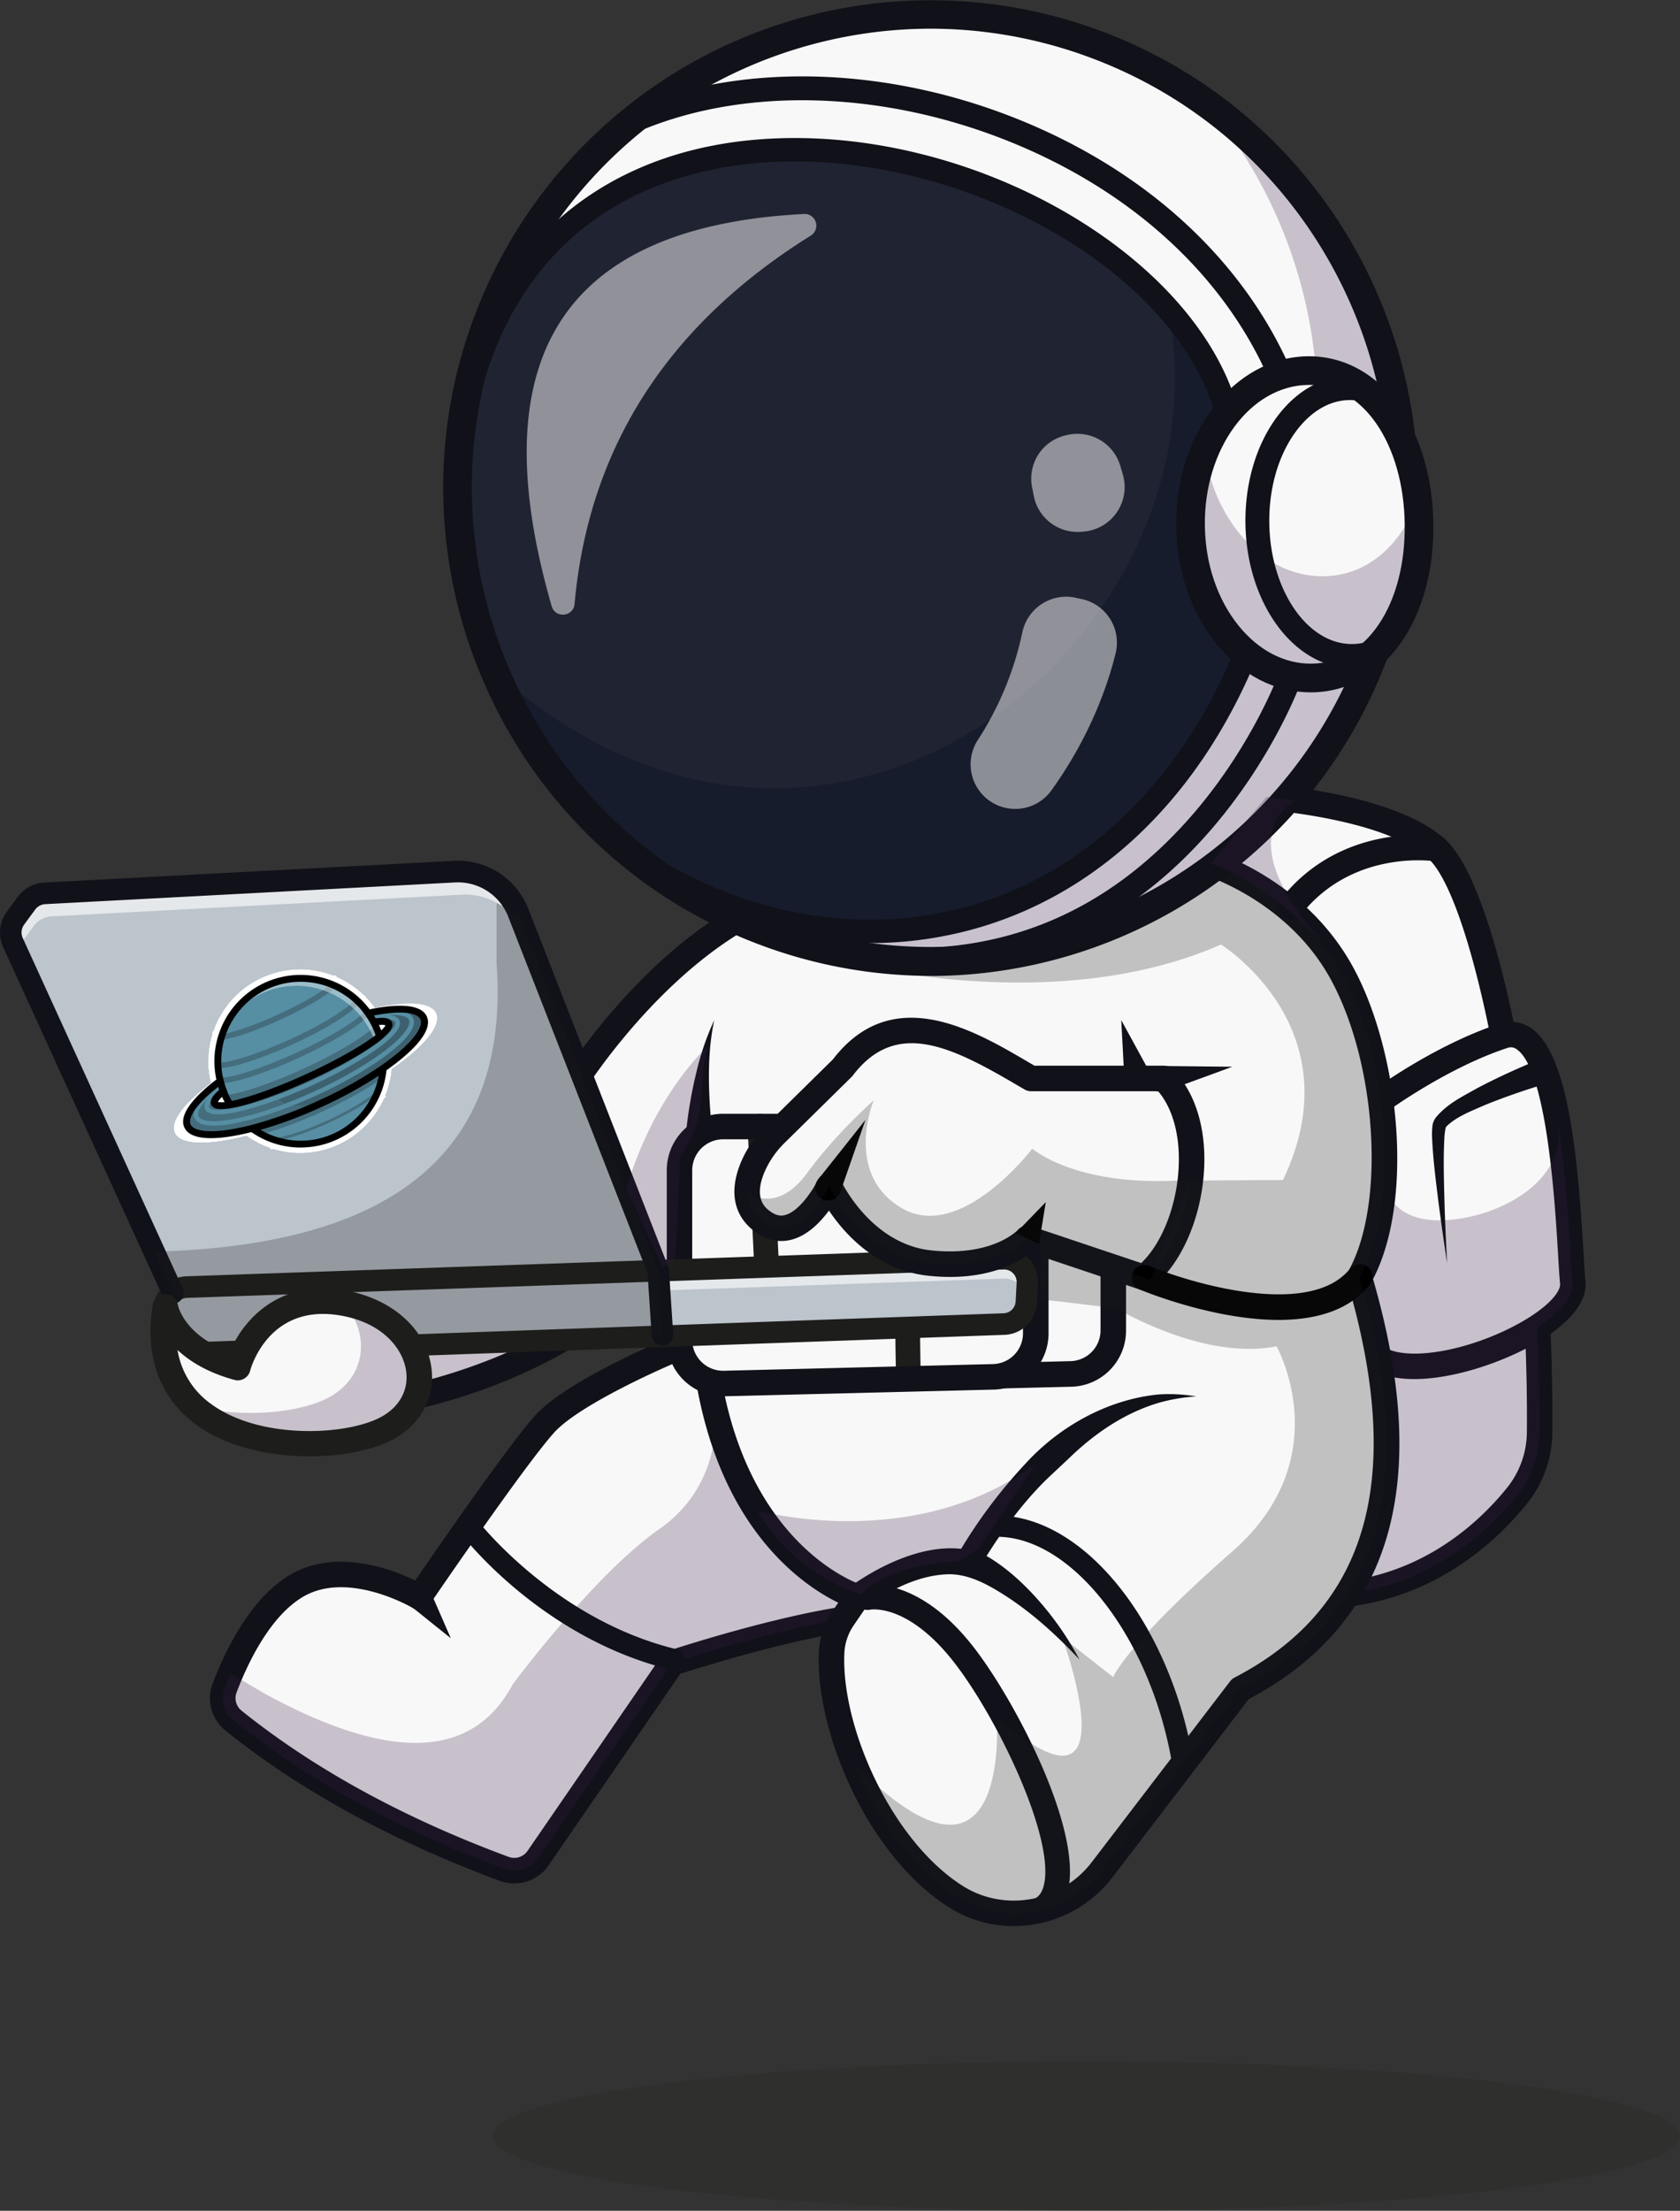 <svg xmlns="http://www.w3.org/2000/svg" viewBox="0 0 1029.69 1354.12"><rect x="0" y="0" width="1029.69" height="1354.12" fill="#333333" stroke="none"/><defs><style>.cls-1{fill:#f8f8f8;}.cls-2{fill:#101119;}.cls-3{opacity:0.25;}.cls-4{fill:#371a45;}.cls-5{fill:#1d1d1b;}.cls-6{fill:#bcc4cc;}.cls-7{opacity:0.61;}.cls-8{fill:#fff;}.cls-9{fill:#202332;}.cls-10{opacity:0.7;}.cls-11{fill:#111a28;}.cls-12{opacity:0.5;}.cls-13{opacity:0.41;}.cls-14{fill:#568ea3;}.cls-15{fill:#578ea3;}.cls-16{fill:#446d7d;}.cls-17{fill:#3d616f;}.cls-18{fill:#ff9100;}.cls-19{opacity:0.2;}</style></defs><g id="Camada_2" data-name="Camada 2"><g id="Camada_1-2" data-name="Camada 1"><path class="cls-1" d="M543.08,989.33c-3.81.07-7.91.33-12.24.76-46.6,4.6-118.88,28.5-118.88,28.5l-82.21,119.53a17.73,17.73,0,0,1-20.72,6.57c-63.55-23.52-119.31-53.38-165.89-90.81a17.64,17.64,0,0,1-5.46-20c1-2.66,2.21-5.65,3.58-8.86,7.65-17.75,21-42.07,40.24-53.56,32.25-19.22,75.51,6.77,75.51,6.77s57.79-84.79,76.75-105.92,82.73-47.14,82.73-47.14l114,80.56S587.88,988.62,543.08,989.33Z"/><path class="cls-1" d="M943.68,877.41A62.55,62.55,0,0,1,929.8,916.1c-20.76,25.79-65.86,67.1-138.19,60.73-16.55-1.45-31.12-12.92-43.91-31.15C680,849.3,661.57,563.45,661.57,563.45l93.74-76.94s91.57,3.23,125.17,33.31c14.67,13.13,29.32,56.7,40.83,114.67,5.72,28.83,10.68,61.23,14.46,95.24,3,27,5.26,55.11,6.58,83.18C943.39,834.56,943.85,856.21,943.68,877.41Z"/><path class="cls-2" d="M806.46,985.3c-5,0-10.21-.22-15.53-.69-47-4.15-84.4-77-111-216.45C660.53,666.66,653.84,565,653.77,564a7.82,7.82,0,1,1,15.6-1c.07,1,6.71,101.85,25.91,202.41,24.44,128,58.9,200.32,97,203.68,68.9,6.06,111.91-33.63,131.41-57.83a55,55,0,0,0,12.15-33.87c1.34-159-32.2-326.27-60.6-351.7C844.17,497.81,755.93,494.35,755,494.32a7.81,7.81,0,0,1,.55-15.62c3.86.13,94.8,3.69,130.1,35.3,35.13,31.46,67.1,208.1,65.79,363.48A70.59,70.59,0,0,1,935.88,921C915.93,945.78,873.55,985.3,806.46,985.3Z"/><path class="cls-1" d="M942.35,812.91c-29.28,18.9-80.14,32.49-99.8,17.67L845,726.37,846.27,674s36.76-27,75-39.54c17.68-5.78,27.55,20.14,33.31,52.45.07.39.13.83.22,1.26,6.5,37.37,7.65,82.71,9.08,97.4C964.76,794.32,955.86,804.18,942.35,812.91Z"/><path class="cls-2" d="M866.88,844.69c-11.41,0-21.63-2.29-29-7.88a7.81,7.81,0,1,1,9.41-12.47c13.45,10.14,53,3.5,84.59-14.23,17.34-9.72,24.76-19.12,24.3-23.75-.4-4.07-.76-10.16-1.22-17.88-1.84-30.93-6.72-113.12-25.42-125.84a5.9,5.9,0,0,0-5.75-.72c-36.59,12-72.5,38.14-72.86,38.41a7.82,7.82,0,0,1-9.25-12.6c1.55-1.13,38.23-27.89,77.24-40.66a21.54,21.54,0,0,1,19.42,2.64c23.11,15.74,28.75,79.4,32.22,137.85.45,7.55.81,13.51,1.18,17.28,1.25,12.74-10.2,26.56-32.22,38.9C920.26,834.52,890.94,844.69,866.88,844.69Z"/><g class="cls-3"><path class="cls-4" d="M942.35,812.91c1,21.65,1.5,43.3,1.33,64.5A62.55,62.55,0,0,1,929.8,916.1c-20.76,25.79-65.86,67.1-138.19,60.73-16.55-1.45-31.12-12.92-43.91-31.15,1.2-42.22,7.09-45.32,11.77-86.34,5-44.48,13.72-73.37,19.51-79.87l66-53.1,3.16-2.54s2.34,24.75,36.28,23.58c17.43-.6,37.09-6.93,51.31-17.68,13.48-10.21,22-24.41,19.07-41.53,6.5,37.37,7.65,82.71,9.08,97.4C964.76,794.32,955.86,804.18,942.35,812.91Z"/></g><path class="cls-2" d="M946.23,664.16c-12.06,3.69-24.27,7.87-36,12.64-8,3.52-17.28,7-23.41,12.88a8.24,8.24,0,0,0-.59.73c0,.15-.11.1-.16.26a43.7,43.7,0,0,0-.77,5.81c-.72,12.57-.33,25.6,0,38.46s1,25.83,1.65,38.74q-2.93-19.17-5.43-38.44c-1.59-12.88-3.25-25.64-3.8-38.92a50.57,50.57,0,0,1,.24-6.72,10.69,10.69,0,0,1,2.07-5.08c7-8.55,16.32-12.84,25.36-18,11.71-6.17,23.54-11.56,35.77-16.66,9.89-3.69,15.12,10.94,5,14.31Z"/><path class="cls-2" d="M315.18,1153.6a25.3,25.3,0,0,1-8.85-1.59c-65.82-24.34-122.37-55.31-168.09-92a25.4,25.4,0,0,1-7.87-28.87c7-18.45,22.4-51.61,47.13-66.36,28.3-16.88,62.79-3.6,77,3.31,13.47-19.64,57-82.7,73.44-101,19.94-22.22,82.92-48.07,85.59-49.16a7.81,7.81,0,1,1,5.9,14.47c-17.27,7.05-65.29,28.9-79.85,45.13C321.17,898,264,981.77,263.46,982.62A7.81,7.81,0,0,1,253,984.91c-.38-.23-39.7-23.32-67.47-6.75-20.66,12.33-34.26,41.93-40.53,58.47a9.84,9.84,0,0,0,3.05,11.16c44.4,35.67,99.48,65.81,163.72,89.56a9.85,9.85,0,0,0,11.56-3.66l82.22-119.52a7.79,7.79,0,0,1,4-3c3.57-1.18,88-28.92,133.45-29.65,6.79-.11,8-2.51,8.43-3.3,5.74-11.17-12.94-47.21-27.37-68.06a7.82,7.82,0,0,1,12.85-8.9c6.87,9.91,40.51,60.55,28.42,84.1-2.7,5.26-8.72,11.57-22.07,11.79-38.92.63-112,23.45-126.32,28.06l-80.71,117.34A25.49,25.49,0,0,1,315.18,1153.6Z"/><g class="cls-3"><path class="cls-4" d="M546.16,953.57c0,4.88-3.25,7.59-7,17.34-1.59,4.05-4.58,11.06-8.28,19.18-46.6,4.6-118.88,28.5-118.88,28.5l-82.21,119.53a17.73,17.73,0,0,1-20.72,6.57c-63.55-23.52-119.31-53.38-165.89-90.81a17.64,17.64,0,0,1-5.46-20c1-2.66,2.21-5.65,3.58-8.86l21,12.37c73,39.75,126.23,42.53,152-5.78,0,0,49.85-67.19,89.65-94.93s34.43-72,34.43-72l95.91,76.94C537.49,944.36,546.16,948.7,546.16,953.57Z"/></g><path class="cls-2" d="M412.87,1022.93a6.36,6.36,0,0,1-1.54-.19C332,1003.46,284,941.36,282,938.73a6.5,6.5,0,1,1,10.34-7.88c.52.68,47.39,61.1,122.09,79.26a6.5,6.5,0,0,1-1.53,12.82Z"/><path class="cls-1" d="M255,855.12s61.44-12.62,110.13-48.39l-119.66,9.12"/><g class="cls-3"><path class="cls-4" d="M255,855.12s61.44-12.62,110.13-48.39l-119.66,9.12"/></g><path class="cls-2" d="M255,862.93a7.82,7.82,0,0,1-1.57-15.47c.6-.12,60.41-12.74,107.08-47A7.81,7.81,0,0,1,369.71,813c-49.49,36.37-110.6,49.21-113.18,49.74A7.77,7.77,0,0,1,255,862.93Z"/><path class="cls-1" d="M760.19,1034.48l-84.85,110.88c-21.16,27.64-60,35-89.41,16.39-26.09-16.52-48.13-47.29-61.7-79.76-10.19-24.3-15.61-49.55-14.48-70.51a40.38,40.38,0,0,1,7.2-20.63l8.71-12.72s-76.31-23.26-92.74-142.31V804.74s-39.73-2.64-42.64-7.82-39.64-131.61-39.64-131.61S400.41,584.36,471.93,553c33.72-14.8,80.82-20.48,121.15-22.37a765.67,765.67,0,0,1,81.95.59l63.59-3.36s54.08,15.41,83,66.69,37.58,141.81,11.57,188C867,897.42,852.45,986.65,760.19,1034.48Z"/><path class="cls-2" d="M621.24,1179.7a73.54,73.54,0,0,1-39.48-11.36c-50.31-31.85-82.44-108.45-79.81-157.28a48.3,48.3,0,0,1,8.55-24.63l3.28-4.78c-22-10.72-75-46.31-88.6-144.77a7.59,7.59,0,0,1-.08-1.07V812c-37-3.06-40-8.35-41.63-11.27C380.58,795.55,357,715,343.13,667.5a7.79,7.79,0,0,1,.85-6.28c2.08-3.39,51.89-83.39,124.81-115.42C541.25,514,670.14,523,675.59,523.39A7.82,7.82,0,1,1,674.45,539c-1.29-.1-130.48-9.13-199.38,21.13-60.94,26.77-106.41,92-115.94,106.44,13,44.78,33.16,112.91,37.54,125.29,5.43,2,22.59,4.16,36.77,5.11a7.81,7.81,0,0,1,7.29,7.8v30.52c15.72,112.34,86.5,135.17,87.21,135.39a7.81,7.81,0,0,1,4.17,11.89l-8.71,12.72a32.58,32.58,0,0,0-5.84,16.63c-2.4,44.42,28.12,115.11,72.55,143.24,25.65,16.23,60.35,9.85,79-14.53L754,1029.74a7.88,7.88,0,0,1,2.61-2.19c82-42.52,104.62-122,69.07-242.89a7.78,7.78,0,0,1,.69-6c23.14-41,17.52-128.65-11.56-180.27-26.89-47.73-77.81-62.88-78.32-63a7.82,7.82,0,0,1,4.3-15c2.33.66,57.51,16.9,87.63,70.38,28.2,50,39.37,141.89,13.15,192.67,17.43,60.56,20.69,110.39,10,152.24-11.7,45.67-40.69,81-86.17,105l-83.81,109.5A76,76,0,0,1,621.24,1179.7Z"/><path class="cls-1" d="M490.74,688.2H655.58A26.76,26.76,0,0,1,682.34,715v99.82a26.76,26.76,0,0,1-26.09,26.75L491.4,845.61A26.76,26.76,0,0,1,464,818.86V715A26.76,26.76,0,0,1,490.74,688.2Z"/><path class="cls-2" d="M490.71,853.43a34.56,34.56,0,0,1-34.54-34.57V715a34.61,34.61,0,0,1,34.57-34.57H655.58A34.61,34.61,0,0,1,690.16,715v99.82a34.38,34.38,0,0,1-33.72,34.56L491.6,853.42Zm0-157.42A19,19,0,0,0,471.8,715V818.86a18.94,18.94,0,0,0,19.41,18.94l164.84-4.09a18.85,18.85,0,0,0,18.48-18.94V715A19,19,0,0,0,655.58,696Z"/><path class="cls-1" d="M443.24,690H608.08a26.76,26.76,0,0,1,26.76,26.76v99.81a26.76,26.76,0,0,1-26.09,26.75L443.9,847.41a26.75,26.75,0,0,1-27.42-26.75V716.76A26.76,26.76,0,0,1,443.24,690Z"/><path class="cls-5" d="M556.82,852.2a7.59,7.59,0,0,1-7.58-7.4c-.32-13.41-.72-34.41-.34-45.23-11.88-3-47.53-7.67-79.56-11a7.57,7.57,0,0,1-6.79-7.18l-4.34-91a7.59,7.59,0,1,1,15.16-.72l4,84.53c80.09,8.51,83.44,13.16,85.47,16a8.1,8.1,0,0,1,1.36,6.49c-.52,3.31-.32,26.94.19,47.79a7.59,7.59,0,0,1-7.4,7.77Zm-4.48-51.54h0Zm-2.93-7.3a4.37,4.37,0,0,0-.09.5C549.35,793.67,549.38,793.51,549.41,793.36Zm0,0Z"/><path class="cls-2" d="M443.21,855.24a34.58,34.58,0,0,1-34.54-34.58V716.76a34.61,34.61,0,0,1,34.57-34.57H608.08a34.61,34.61,0,0,1,34.58,34.57v99.81a34.38,34.38,0,0,1-33.72,34.57L444.1,855.23Zm0-157.42a19,19,0,0,0-18.94,18.94v103.9a18.94,18.94,0,0,0,19.41,18.94l164.84-4.09A18.83,18.83,0,0,0,627,816.57V716.76a19,19,0,0,0-18.95-18.94Z"/><path class="cls-6" d="M629.67,786l-.61,11.45A14.31,14.31,0,0,1,615.3,811l-209.74,7.48-289.9,10.36A14.31,14.31,0,0,1,100.86,815l-.37-11.9a14.22,14.22,0,0,1,5.35-11.57h0a14,14,0,0,1,8.43-3.16l289.13-10,.58,0L614.89,771A14.31,14.31,0,0,1,629.67,786Z"/><g class="cls-7"><path class="cls-8" d="M629.67,786l-.41,7.94a14.36,14.36,0,0,0-14.37-10.8L404.2,790.48l-.3-12.18,211-7.33A14.31,14.31,0,0,1,629.67,786Z"/></g><path class="cls-6" d="M406,817.4l-.48,0L105.86,791.52h0l-11.38-24.9L8,577.36a14.84,14.84,0,0,1,1.54-15l6.72-9.14a14.87,14.87,0,0,1,11.21-6l251.15-13.28a39.69,39.69,0,0,1,39.08,25.18l.52,1.3,85.24,217.93,1.47,22.39Z"/><g class="cls-7"><path class="cls-8" d="M403.66,781.94,322,573.18A39.67,39.67,0,0,0,282.91,548L31.76,561.28a14.86,14.86,0,0,0-11.2,6l-6.72,9.14A14.75,14.75,0,0,0,11,584l-3-6.61a14.84,14.84,0,0,1,1.54-15l6.72-9.14a14.87,14.87,0,0,1,11.21-6l251.15-13.28a39.69,39.69,0,0,1,39.08,25.18l85.76,219.23Z"/></g><path class="cls-5" d="M115.14,835.47a20.92,20.92,0,0,1-20.89-20.26l-.36-11.91a21,21,0,0,1,20.17-21.55h0l500.6-17.39a20.93,20.93,0,0,1,21.61,22l-.6,11.45a20.8,20.8,0,0,1-20.14,19.8L115.9,835.45Zm-.62-40.5h0a7.7,7.7,0,0,0-7.42,7.92l.37,11.91a7.69,7.69,0,0,0,8,7.44l499.63-17.85a7.65,7.65,0,0,0,7.4-7.28l.6-11.45a7.67,7.67,0,0,0-7.94-8.08Z"/><path class="cls-2" d="M406,824a6.61,6.61,0,0,1-6.59-6.17l-2.52-38.06L311.5,561.5a33.07,33.07,0,0,0-32.58-21L27.77,553.79a8.23,8.23,0,0,0-6.22,3.35l-6.72,9.14a8.25,8.25,0,0,0-.86,8.33l97.87,214.16a6.61,6.61,0,1,1-12,5.5L1.94,580.11a21.48,21.48,0,0,1,2.24-21.66l6.72-9.14a21.39,21.39,0,0,1,16.17-8.73l251.15-13.29a46.3,46.3,0,0,1,45.6,29.39l85.76,219.23a6.33,6.33,0,0,1,.44,2L412.6,817a6.62,6.62,0,0,1-6.16,7Z"/><g class="cls-3"><path class="cls-5" d="M405.56,818.48l-289.9,10.36A14.31,14.31,0,0,1,100.86,815l-.37-11.9a14.22,14.22,0,0,1,5.35-11.57l-11.38-24.9C229,763.26,313.52,714.38,304.35,589.8V553l13.83,7.43,85.24,217.93.58,0c.33,8,.63,15.54.89,22.41.24,6.2.46,11.81.63,16.64C405.54,817.74,405.54,818.11,405.56,818.48Z"/></g><path class="cls-1" d="M145.74,837.62s12.64-48,63.58-39.74,62.85,58.88,27.09,77.31-149.55,15.53-135.1-74.78C101.31,800.41,105.65,826.78,145.74,837.62Z"/><g class="cls-3"><path class="cls-4" d="M236.4,875.18c-24.71,12.72-86.65,15.28-117.82-14.13,30.2,8.08,65,4.14,82.06-4.64,24.1-12.42,26.55-39.45,10-58.28C260.44,807.06,271.86,856.91,236.4,875.18Z"/></g><path class="cls-5" d="M189.59,892c-24,0-50.09-5.43-69.06-19.17-15.82-11.46-33.35-33.54-26.94-73.6a7.82,7.82,0,0,1,7.7-6.58h0a7.81,7.81,0,0,1,7.71,6.55c.14.72,3.93,18.78,31.83,28.76,8.11-19.12,29.62-44.28,69.73-37.74,28.9,4.72,50,23,53.7,46.49,3,18.8-6.33,36.22-24.29,45.47C228.39,888.11,209.74,892,189.59,892Zm-80.78-65.07a50.47,50.47,0,0,0,20.89,33.24c29.7,21.52,81.75,19.14,103.13,8.12,11.94-6.15,17.93-17,16-29.14-2-12.71-13.9-29.12-40.78-33.5-43.43-7.09-54.32,32.33-54.76,34a7.81,7.81,0,0,1-9.6,5.55C127.36,840.75,116.29,833.87,108.81,826.88Z"/><path class="cls-1" d="M729.54,723.16c-2.86,24.23-13.35,47.75-28.41,59.3l-71.44-24S612.81,778,570.28,773.68s-62-47.42-62-47.42-18.14,37.67-40.09,22.5c-6-4.14-8.87-9.24-9.82-14.57-1.24-6.93.78-14.28,3.53-20.46a64.09,64.09,0,0,1,13.81-19.55l40.7-40.07c34.31-45.15,82.36-12.64,115.59,6.5h81.27C727.87,675.11,732.36,699.47,729.54,723.16Z"/><path class="cls-2" d="M701.13,790.27a7.86,7.86,0,0,1-2.49-.4l-67.12-22.5c-7.84,6.22-27.33,17.63-62,14.09-31.9-3.25-51.81-25.62-61.44-40-5.23,7.12-13.07,15.23-22.85,17.82-7.34,1.94-14.77.51-21.5-4.14-14.24-9.85-17.42-25.7-9-44.64a72,72,0,0,1,15.45-21.94l40.32-39.68c36.3-47.17,86-18.09,118.93,1.17l4.63,2.7h79.18a7.82,7.82,0,0,1,5.49,2.26c13.84,13.7,20.84,36.4,19.21,62.3-1.88,29.82-14.46,57.8-32,71.3A7.81,7.81,0,0,1,701.13,790.27ZM629.69,750.7a7.85,7.85,0,0,1,2.48.4l67.26,22.54c12.4-11.68,21.44-34,22.9-57.26,1.26-19.93-3.28-37.18-12.5-48H632a7.85,7.85,0,0,1-3.9-1c-2.11-1.22-4.29-2.49-6.52-3.8-40.22-23.53-73-38.82-98.95-4.74a8.24,8.24,0,0,1-.74.84l-40.71,40.06A56.45,56.45,0,0,0,469,716.91c-7.82,17.53.47,23.26,3.59,25.42,3.9,2.7,6.77,2.37,8.6,1.89,9-2.36,17.69-16.56,20-21.35a7.81,7.81,0,0,1,14.15.18c.17.37,18.3,39.05,55.71,42.86s52.58-12.35,52.72-12.51A7.8,7.8,0,0,1,629.69,750.7Z"/><path d="M501.39,722.5l29.06-36.6L515.08,730a7.93,7.93,0,1,1-13.69-7.54Z"/><polygon points="622.56 755.32 640.98 736.29 636.82 761.71 622.56 755.32 622.56 755.32"/><g class="cls-3"><path class="cls-5" d="M729.54,723.16c-2.86,24.23-13.35,47.75-28.41,59.3l-71.44-24S612.81,778,570.28,773.68s-62-47.42-62-47.42-18.14,37.67-40.09,22.5c-6-4.14-8.87-9.24-9.82-14.57l2.4-2.4s16.26,10.83,34-13.38C512,694.7,534.57,674.81,535.48,674c-.57,1.38-18.17,45.42,17.36,66.06,36.13,21,79.84-36.48,79.84-36.48s26,22.76,88.86,19.51A66.24,66.24,0,0,1,729.54,723.16Z"/></g><path class="cls-2" d="M520.91,971.93c22.32-16.07,57.93-32.22,84.75-18.32,12.38,7.45,23.07,17.56,32.41,28.4a186.11,186.11,0,0,1,23.5,34.42c-16.26-17.3-33.84-33-54.46-44.52-7.76-4.23-15.87-7.51-24.82-7.68-18.56.09-36.9,9.58-51.87,20.11-8.4,6.2-17.72-5.86-9.51-12.41Z"/><path class="cls-2" d="M636,1178a7.59,7.59,0,0,1-2.74-14.66c2-.78,4.82-2.44,6.34-7.93,7.78-28.13-27.91-102.64-54.84-137.22-28-35.93-50.5-32.42-51.44-32.26a7.52,7.52,0,0,1-8.94-5.85,7.64,7.64,0,0,1,5.9-9c1.3-.28,32.14-6.26,66.45,37.8,25.53,32.78,67.78,113.39,57.49,150.58-2.43,8.82-7.79,15-15.48,18A7.56,7.56,0,0,1,636,1178Z"/><path class="cls-2" d="M587.74,951.16a2.79,2.79,0,0,0-.42.49,1.51,1.51,0,0,0-.12.19c.26-.42.88-1.51,1.15-1.94a311,311,0,0,1,40.07-53.3c20.94-23,50.59-39.46,81.72-42.49a97.54,97.54,0,0,1,23,1.21A111.17,111.17,0,0,0,711,859c-21.13,6.08-39.59,18.6-55.28,33.7-5.24,5-10.6,9.84-15.81,14.94-12.91,13-23.95,27.77-33.81,43.16-.89,1.43-3.47,5.6-4.31,7l-.71,1.21-.39.64c-5.76,10.22-20.19.7-13-8.56Z"/><path class="cls-2" d="M725,1086.91a6.49,6.49,0,0,1-6.4-5.44C705.8,1004.18,657.49,941.29,611,941.29a6.5,6.5,0,0,1,0-13c53.52,0,106.45,66.35,120.51,151a6.5,6.5,0,0,1-5.35,7.48A6.65,6.65,0,0,1,725,1086.91Z"/><path class="cls-2" d="M711.91,652.92l43.41.47-40.77,14.93c-12,3.51-15.11-14.72-2.64-15.4Z"/><path d="M783.62,808.46c-39.94,0-82.77-17.65-85.51-18.79a7.82,7.82,0,0,1,6-14.42c25.81,10.79,98.21,32.21,123,2.23a7.81,7.81,0,1,1,12,9.95C826.09,803.27,805.28,808.46,783.62,808.46Z"/><path class="cls-2" d="M689.1,660l-1.88-35.17,16.91,30.9a8,8,0,1,1-15,4.27Z"/><path class="cls-2" d="M420.77,691a272.11,272.11,0,0,1,6-34,167.46,167.46,0,0,1,11-32.16c-3.51,16.45-3.69,33.06-2.83,49.68.32,5.46.76,11.08,1.44,16.28.91,11.6-16.25,11.83-15.63.19Z"/><g class="cls-3"><path class="cls-5" d="M833.16,782.46c33.79,115,19.29,204.19-73,252l-84.85,110.88c-21.16,27.64-60,35-89.41,16.39-26.09-16.52-48.13-47.29-61.7-79.76q3.79,3.06,7.67,6.67c88.12,82.36,79-36.84,79-36.84,84.62,73.1,40.77-47.18,40.08-49.13l31.32,24.57s7.41-19.5,73-76.94S782.4,824.61,782.4,824.61c-46.6,9.22-100.06-24.92-100.06-23.9s-42.44-5.35-44.07-4.27-.36-35.18-.36-35.18L705,784l24.55-60.82c17.73-.26,56.79-.41,56.79-.41,44.54-93.2-38-144.24-38-144.24-100.74,44.32-224.34,12-228.94,10.73l73.73-58.65a765.67,765.67,0,0,1,81.95.59l63.59-3.36s54.08,15.41,83,66.69S859.17,736.32,833.16,782.46Z"/></g><g class="cls-3"><path class="cls-4" d="M909,520.1l-.65-.26C908.59,519.73,909,520.1,909,520.1Z"/></g><circle class="cls-1" cx="570.37" cy="298.87" r="289.93"/><g class="cls-3"><path class="cls-4" d="M841.41,401.83c-56.87,149.71-224.32,225-374,168.09a288.52,288.52,0,0,1-118.68-84.07A289.54,289.54,0,0,0,414.49,521c149.68,56.86,317.13-18.38,374-168.07C827.2,251,804.65,140.85,739.06,63,843.67,137.67,889.2,276,841.41,401.83Z"/></g><path class="cls-9" d="M301.18,410c16.22,37.34,43.4,77.46,88.19,115.44,128.31,85.46,301.15,52.42,374.24-125.23L752.06,253c-6.15-22.7-18.72-44.23-36-63.73C610.39,69.76,329.41,26.2,283.34,257.68,283.34,257.68,265,326.86,301.18,410Z"/><g class="cls-10"><path class="cls-11" d="M301.18,410c16.22,37.34,43.4,77.46,88.19,115.44,128.31,85.46,301.15,52.42,374.24-125.23L752.06,253c-6.15-22.7-18.72-44.23-36-63.73C754.87,390.5,507.69,595.17,303,410.9Z"/></g><path class="cls-2" d="M558.48,595.32c-5.6,0-11.3-.19-17.13-.57a7.32,7.32,0,0,1,1-14.6c73.41,4.8,136.29-21.89,186.94-79.31,34.61-39.24,51.4-80.26,54.34-87.87l-6.17-181.51C749,167,691.51,115.19,615.39,85.39c-77.93-30.51-162.43-32-226-4A7.32,7.32,0,0,1,383.45,68c67.1-29.55,155.8-28.15,237.27,3.75C701,103.19,761.61,158.29,791.4,226.9a7.36,7.36,0,0,1,.6,2.66l6.26,184.37a7.27,7.27,0,0,1-.42,2.7c-.69,1.95-17.42,48.16-57.28,93.5C705.75,549.74,646.53,595.31,558.48,595.32Z"/><path class="cls-2" d="M533.26,577.64c-50.67,0-102.12-15.77-147.86-46.24a7.15,7.15,0,0,1,7.93-11.9c63.34,42.19,138.06,54.65,205,34.21,69.16-21.12,125.23-76,158-154.63L745,254.23c-11.43-41.36-47.36-82-98.68-111.65S533.68,97.12,477.9,99c-58.54,2-160.74,25.4-187.56,160.09a7.15,7.15,0,1,1-14-2.79c21-105.45,94.29-168,201.1-171.59C602.35,80.51,733.86,158.27,759,251.14a7.06,7.06,0,0,1,.22,1.3l11.56,147.23a7.22,7.22,0,0,1-.52,3.28c-34.35,83.5-93.92,141.9-167.71,164.44A236.75,236.75,0,0,1,533.26,577.64Z"/><path class="cls-2" d="M570.49,597.75a298.7,298.7,0,0,1-106.2-19.63c-154-58.5-231.66-231.35-173.16-385.33A298.71,298.71,0,0,1,676.45,19.63C830.42,78.12,908.1,251,849.61,405a299.34,299.34,0,0,1-279.12,192.8Zm-.24-580.18A281.71,281.71,0,0,0,307.54,199C252.48,344,325.6,506.65,470.52,561.7a281.16,281.16,0,0,0,362.68-163l8.21,3.12-8.21-3.12c55-144.93-18.06-307.62-163-362.68A281.07,281.07,0,0,0,570.25,17.57Z"/><path class="cls-1" d="M869.74,320.87c.68,52-25.14,93.88-65.58,94.41s-73.79-41.18-74.47-93.18,31.55-94.57,72-95.1S869.06,268.88,869.74,320.87Z"/><g class="cls-3"><path class="cls-4" d="M804.15,415.28c-40.44.53-73.78-41.18-74.45-93.17a115,115,0,0,1,8.49-45.57c6.7,43.9,37.08,76.88,73.06,76.42,26.75-.36,47.11-18.79,57.64-46.28.51,4.63.79,9.38.85,14.19C870.41,372.86,844.61,414.74,804.15,415.28Z"/></g><path class="cls-2" d="M803.38,424.06c-22,0-42.64-10.69-58.22-30.19-15.28-19.12-23.89-44.56-24.25-71.65-.74-56.75,35.44-103.4,80.66-104,22-.23,42.12,10.72,56.25,31,13,18.63,20.34,44,20.7,71.54.78,59.28-30.45,102.72-74.25,103.3Zm-.94-188.29h-.64c-35.54.46-63.95,39.14-63.33,86.21.3,23.2,7.55,44.84,20.4,60.92,12.34,15.43,28.38,23.82,45.17,23.59,33.63-.44,57.57-36.4,56.92-85.51-.31-24-6.54-45.95-17.54-61.73C835.93,248.51,822.76,235.77,802.44,235.77Z"/><path class="cls-2" d="M828.61,409.15c-35.4,0-64.61-39.52-65.27-88.51-.3-23.42,5.86-45.6,17.33-62.47,12-17.67,28.43-27.53,46.21-27.76a47.12,47.12,0,0,1,10.76,1.12,7.32,7.32,0,1,1-3.36,14.24,33.32,33.32,0,0,0-7.22-.73c-12.86.16-25,7.75-34.29,21.36-9.8,14.41-15.06,33.61-14.8,54,.55,41,23.22,74.08,50.62,74.08h.46a31.74,31.74,0,0,0,10.72-2,7.32,7.32,0,1,1,5.12,13.71,46.49,46.49,0,0,1-15.65,2.9Z"/><g class="cls-12"><path class="cls-8" d="M496.94,144.31C411,197.9,361,272.17,352.14,370c-.71,7.84-11.81,8.92-14,1.35C302.33,247.26,319.93,140,492.76,131.06A7.17,7.17,0,0,1,496.94,144.31Z"/></g><g class="cls-12"><path class="cls-8" d="M664.2,325.6l-1.53.13a27.36,27.36,0,0,1-29.15-22.4c-.29-1.58-.59-3.12-.89-4.6a27.22,27.22,0,0,1,21.11-32.21l1.16-.24a27.37,27.37,0,0,1,31.65,18.77q.91,3,1.74,5.91A27.36,27.36,0,0,1,664.2,325.6Z"/></g><g class="cls-12"><path class="cls-8" d="M608.19,491.58h0a27.29,27.29,0,0,1-8.93-38.24,195.76,195.76,0,0,0,27.32-65.91,27.46,27.46,0,0,1,32.54-21.34l3.83.83a27.28,27.28,0,0,1,20.85,33.15c-9.23,37.15-26.57,66.28-39.4,84.07A27.32,27.32,0,0,1,608.19,491.58Z"/></g><g class="cls-3"><path class="cls-4" d="M464,925.18s96.09,27,170.86-28.68l-34.62,51.65-12.34,8.16c-26.06,1.45-47.2,7.38-60.41,20.51C501,967.13,479.11,951,464,925.18Z"/></g><g class="cls-3"><path class="cls-4" d="M433.3,641.38s-32.45,29-49.47,86.86l22.18,48,7.76-5.25s3.61-59.86,2.71-60.94,9.65-12.2,12.1-28.18A170.24,170.24,0,0,0,430.85,656"/></g><path class="cls-2" d="M263.21,973.46l13.12,30L250.81,983a8,8,0,0,1-1.25-11.31c3.58-4.72,11.42-3.63,13.65,1.8Z"/><path class="cls-2" d="M791.25,563.32a7.82,7.82,0,0,1-6.14-12.65c37.07-47.11,94.14-38.94,96.55-38.57a7.81,7.81,0,0,1-2.36,15.45c-2.07-.31-50.59-7-81.91,32.78A7.8,7.8,0,0,1,791.25,563.32Z"/><g class="cls-3"><path class="cls-4" d="M794.34,490.2s-44.45,20.46,17.86,88.31c-22.38-22.93-45.62-40.78-70.34-49.64L776.26,488"/></g><path class="cls-8" d="M235,626.67a56.65,56.65,0,0,1,2.52,6.53c-9.1,7.42-27.08,17.83-48.58,27.67s-41.14,16.63-52.7,18.66a57.59,57.59,0,0,1-3.3-6.17c0-.1-.09-.2-.13-.31-.43-.95-.83-1.9-1.2-2.86a55.31,55.31,0,0,1-2.15-6.81c0-.09,0-.19-.07-.28a56.15,56.15,0,0,1,93-54.06,54.59,54.59,0,0,1,6.89,7.78c.17.23.34.45.5.69a55.64,55.64,0,0,1,3.75,6.08c.42.78.82,1.59,1.21,2.4C234.79,626.22,234.89,626.44,235,626.67Z"/><path class="cls-8" d="M239.88,654.86a55,55,0,0,1-1,6.79,56.15,56.15,0,0,1-81.68,37.68,57.93,57.93,0,0,1-6.11-3.84,281.41,281.41,0,0,0,46.06-16.69A281.64,281.64,0,0,0,239.88,654.86Z"/><path class="cls-8" d="M237.51,633.2c-9.1,7.42-27.08,17.83-48.58,27.67s-41.14,16.63-52.7,18.66a57.59,57.59,0,0,1-3.3-6.17l-.14-.3c-.42-1-.82-1.91-1.19-2.87a55.31,55.31,0,0,1-2.15-6.81c0-.09,0-.19-.07-.28a55.45,55.45,0,0,1-1.48-10.25,56.26,56.26,0,0,1,24.49-49.24,56.26,56.26,0,0,0-8.87,33.23A55.46,55.46,0,0,0,145,647.08l.06.28c0,.12.08.27.13.45,2.86,9.64,13.24,13.68,23.26,12.77,19.09-1.73,60.43-24.08,69.23-29.23C238.29,632.83,237,631.7,237.51,633.2Z"/><path class="cls-8" d="M197.13,678.8a281.64,281.64,0,0,0,42.75-23.94,55,55,0,0,1-1,6.79c-9,6.58-23.31,14.71-40,22.35-16,7.32-30.92,12.7-41.67,15.33a57.93,57.93,0,0,1-6.11-3.84A281.41,281.41,0,0,0,197.13,678.8Z"/><path class="cls-8" d="M234.68,626c.11.23.21.45.31.68a56.65,56.65,0,0,1,2.52,6.53c-9.1,7.42-27.08,17.83-48.58,27.67s-41.14,16.63-52.7,18.66a57.59,57.59,0,0,1-3.3-6.17c0-.1-.09-.2-.13-.31,11-1.26,31-7.84,52.87-17.86C208.45,644.77,227.06,633.48,234.68,626Z"/><path class="cls-8" d="M127.81,654.74,128,651c7.65.37,27.63-6.07,48.58-15.66,25-11.44,41.13-22.37,44.15-27.26l3.22,2c-4,6.47-22.39,18-45.79,28.71C156.36,648.71,136.13,655.14,127.81,654.74Z"/><path class="cls-8" d="M130.53,635.64,130,631.9c8.6-1.31,23.49-6.5,38.87-13.53,16.11-7.37,30-15.49,36.36-21.18l2.53,2.81c-6.58,5.93-20.88,14.29-37.32,21.81C154.73,629,139.45,634.28,130.53,635.64Z"/><path class="cls-8" d="M129.38,665v-3.78c8.78,0,29.42-6.74,51.37-16.78,23-10.53,42.32-22.34,46.94-28.72l3.07,2.22c-5,7-24.51,19-48.44,29.94C159.58,658.28,138.8,665,129.38,665Z"/><path class="cls-8" d="M165.65,704l-.07-.94-.45-.83.18-.1h.19c7.59-.58,22-5.32,36.82-12.08s27.53-14.4,33.08-19.83l1.33,1.35c-5.7,5.58-18.58,13.32-33.63,20.2S173.56,703.37,165.65,704Z"/><path class="cls-8" d="M239.88,654.86a56.14,56.14,0,0,1-88.81,40.63,281.41,281.41,0,0,0,46.06-16.69A281.64,281.64,0,0,0,239.88,654.86Z"/><path class="cls-8" d="M267.25,620.65c3.42,7.48-7.69,20.53-27.37,34.21a281.64,281.64,0,0,1-42.75,23.94,281.41,281.41,0,0,1-46.06,16.69c-23.22,5.94-40.36,5.82-43.78-1.66-3.11-6.79,5.77-18.17,22.16-30.45a55.31,55.31,0,0,0,2.15,6.81c-4.53,3.74-6.76,6.7-6,8.41s4.62,2,10.6.93c11.56-2,31.2-8.83,52.7-18.66s39.48-20.25,48.58-27.67c4.7-3.84,7-6.88,6.23-8.63s-4.48-2-10.27-1a55.64,55.64,0,0,0-3.75-6.08C249.73,613.13,264.15,613.86,267.25,620.65Z"/><path class="cls-8" d="M131.25,669.28c.12.3.23.61.35.91-4.53,3.74-6.76,6.69-6,8.41s4.62,2,10.6.93c7.67-1.34,18.9-4.79,31.86-9.83a8.28,8.28,0,0,0,0,3.18c-5,1.88-9.86,3.54-14.46,5-20,6.15-30.44,6.06-31.67,3.38C121.25,679.65,123.33,675.7,131.25,669.28Z"/><path class="cls-8" d="M129.76,666.55l.48.6a86.75,86.75,0,0,0-9.59,8.48C122.42,673,125.45,670,129.76,666.55Z"/><path class="cls-8" d="M130.72,667.75l-.48-.6.23-.17Z"/><path class="cls-8" d="M120.65,675.63c-1.85,2.71-2.32,5-1.46,6.86s2.81,2.86,5.54,3.29c7.11,1.12,19.35-1.8,29.81-5,4.73-1.46,9.72-3.17,14.87-5.1a9.94,9.94,0,0,0,4.36,2.94c-7.61,2.91-15,5.37-21.9,7.3-24.65,6.89-35.36,5-37,1.36C113.89,685.23,115.24,681.31,120.65,675.63Z"/><path class="cls-8" d="M196.12,679.26a279.71,279.71,0,0,1-45.05,16.23c-23.23,6-40.37,5.82-43.79-1.66-3.1-6.79,5.78-18.17,22.17-30.45.17.68.35,1.36.55,2l-.94-1.22c-9.51,7.28-20.19,17.42-17,24.35,1.23,2.69,4.14,4.13,8,4.74,9,1.43,23.26-1.79,32.67-4.42a265.9,265.9,0,0,0,26.34-9A66.3,66.3,0,0,0,196.12,679.26Z"/><path class="cls-8" d="M169.41,675.67c-5.15,1.93-10.14,3.64-14.87,5.1-10.46,3.21-22.7,6.13-29.81,5-2.73-.43-4.7-1.46-5.54-3.29s-.39-4.15,1.46-6.86a86.75,86.75,0,0,1,9.59-8.48l.48.6c.17.51.35,1,.53,1.53-7.92,6.42-10,10.37-9.28,11.94,1.23,2.68,11.66,2.77,31.67-3.38,4.6-1.42,9.45-3.08,14.46-5a6.82,6.82,0,0,0,.45,1.41A6.62,6.62,0,0,0,169.41,675.67Z"/><path class="cls-8" d="M130.24,667.15a86.75,86.75,0,0,0-9.59,8.48c1.77-2.61,4.8-5.62,9.11-9.08Z"/><path class="cls-8" d="M130.72,667.75l.95,1.19-.42.34C131.07,668.77,130.89,668.26,130.72,667.75Z"/><path class="cls-8" d="M226.47,647.86a310.12,310.12,0,0,1-35,18.6c-7.47,3.42-14.92,6.53-22.07,9.21a6.62,6.62,0,0,1-.86-1.38,6.82,6.82,0,0,1-.45-1.41c7.15-2.66,14.62-5.77,22.11-9.2a306.2,306.2,0,0,0,34.63-18.42c17.74-11.12,24.49-19.07,23.27-21.74-.73-1.6-5.22-2.62-15.63-.69l-.42-2.26-.14-.75c5.46-1,9.73-1.34,12.86-1s5.25,1.52,6.11,3.39C253.92,628.86,239.28,639.82,226.47,647.86Z"/><path class="cls-8" d="M179,679.86a265.9,265.9,0,0,1-26.34,9c-9.41,2.63-23.62,5.85-32.67,4.42-3.84-.61-6.75-2-8-4.74-3.17-6.93,7.51-17.07,17-24.35l.94,1.22c.15.53.3,1.05.47,1.57l-.23.17-.48-.6c-4.31,3.46-7.34,6.47-9.11,9.08-5.41,5.68-6.76,9.6-5.82,11.64,1.68,3.68,12.39,5.53,37-1.36,6.91-1.93,14.29-4.39,21.9-7.3A23.09,23.09,0,0,0,179,679.86Z"/><path class="cls-8" d="M129.76,666.55l.48.6a86.75,86.75,0,0,0-9.59,8.48C122.42,673,125.45,670,129.76,666.55Z"/><path class="cls-8" d="M130,665.41l.92,1.21-.45.36C130.3,666.46,130.15,665.94,130,665.41Z"/><path class="cls-8" d="M233.8,651.76a292.3,292.3,0,0,1-39.23,21.45c-5.21,2.39-10.41,4.61-15.54,6.65a23.09,23.09,0,0,1-5.26-1.25c6.4-2.43,13-5.18,19.53-8.19a287.29,287.29,0,0,0,38.81-21.22c21.33-14.14,26.93-23.46,25.25-27.13-.93-2-4.77-3.58-12.58-3.22a87.24,87.24,0,0,0-12.72,1.72l-.85.17-.62-3c11.73-2.44,26.38-3.89,29.55,3C264.27,629.8,245.41,644.05,233.8,651.76Z"/><path class="cls-8" d="M267.25,620.65c3.42,7.48-7.69,20.53-27.37,34.21a281.64,281.64,0,0,1-42.75,23.94,281.41,281.41,0,0,1-46.06,16.69c-23.22,5.94-40.36,5.82-43.78-1.66-3.11-6.79,5.77-18.17,22.16-30.45a55.31,55.31,0,0,0,2.15,6.81c-4.53,3.74-6.76,6.7-6,8.41s4.62,2,10.6.93c11.56-2,31.2-8.83,52.7-18.66s39.48-20.25,48.58-27.67c4.7-3.84,7-6.88,6.23-8.63s-4.48-2-10.27-1a55.64,55.64,0,0,0-3.75-6.08C249.73,613.13,264.15,613.86,267.25,620.65Z"/><g class="cls-13"><path class="cls-8" d="M237.52,633.39c-1.06.86-2.23,1.77-3.53,2.71q-.8-2.22-1.78-4.39c-.11-.23-.21-.45-.32-.67-.38-.82-.79-1.62-1.21-2.41a55.64,55.64,0,0,0-3.75-6.08l-.49-.69a56.13,56.13,0,0,0-92.38,2.7,56.15,56.15,0,0,1,88.28-15.33,54.66,54.66,0,0,1,6.9,7.78l.5.69a55.57,55.57,0,0,1,3.74,6.08c.43.79.83,1.59,1.21,2.41.11.22.22.44.32.67A56.57,56.57,0,0,1,237.52,633.39Z"/></g><path class="cls-8" d="M235,626.67a56.65,56.65,0,0,1,2.52,6.53c-9.1,7.42-27.08,17.83-48.58,27.67s-41.14,16.63-52.7,18.66a57.59,57.59,0,0,1-3.3-6.17c-.48-1.05-.92-2.11-1.33-3.17a55.31,55.31,0,0,1-2.15-6.81,56.11,56.11,0,0,1,104-39.79C234,624.59,234.51,625.62,235,626.67Z"/><path class="cls-14" d="M230.44,628.89a52.1,52.1,0,0,1,2.28,5.91c-8.23,6.72-24.5,16.13-43.95,25s-37.21,15-47.67,16.89a50.53,50.53,0,0,1-3-5.59l-.12-.27c-.39-.86-.75-1.73-1.09-2.59A52.36,52.36,0,0,1,135,662.1l-.06-.25A50.79,50.79,0,0,1,219,612.94a49.39,49.39,0,0,1,6.24,7q.24.32.45.63a50,50,0,0,1,3.4,5.49c.38.72.74,1.45,1.09,2.18Z"/><path class="cls-15" d="M234.86,654.4A50.77,50.77,0,0,1,167.64,698a50.83,50.83,0,0,1-13.12-6.83,253.49,253.49,0,0,0,41.67-15.1A253.57,253.57,0,0,0,234.86,654.4Z"/><path class="cls-15" d="M232.72,634.8c-8.23,6.71-24.5,16.14-43.95,25s-37.21,15-47.67,16.89a50.53,50.53,0,0,1-3-5.59l-.12-.27c-.39-.86-.75-1.73-1.08-2.59A50.61,50.61,0,0,1,135,662.1l-.06-.25A50.82,50.82,0,0,1,155.71,608a51,51,0,0,0-8,30.06,49.24,49.24,0,0,0,1.34,9.27l.06.25a3.72,3.72,0,0,0,.11.41c2.59,8.72,12,12.37,21,11.55,17.28-1.56,54.68-21.78,62.63-26.44C233.42,634.47,232.29,633.44,232.72,634.8Z"/><path class="cls-16" d="M196.19,676.05a253.57,253.57,0,0,0,38.67-21.65,50.5,50.5,0,0,1-.92,6.14c-8.11,6-21.08,13.31-36.19,20.22-14.48,6.62-28,11.49-37.7,13.87a51.3,51.3,0,0,1-5.53-3.48A253.49,253.49,0,0,0,196.19,676.05Z"/><path class="cls-16" d="M230.16,628.28l.28.61a52.1,52.1,0,0,1,2.28,5.91c-8.23,6.72-24.5,16.13-43.95,25s-37.21,15-47.67,16.89a50.53,50.53,0,0,1-3-5.59l-.12-.27c9.92-1.14,28-7.1,47.83-16.17C206.43,645.27,223.27,635.06,230.16,628.28Z"/><path class="cls-16" d="M133.48,654.29l.16-3.42c6.92.33,25-5.5,44-14.17,22.62-10.34,37.21-20.23,39.94-24.66l2.91,1.8c-3.61,5.85-20.25,16.29-41.42,26C159.31,648.83,141,654.65,133.48,654.29Z"/><path class="cls-16" d="M135.94,637l-.52-3.38c7.78-1.19,21.25-5.88,35.16-12.25,14.58-6.67,27.19-14,32.9-19.15l2.29,2.54c-6,5.36-18.89,12.92-33.76,19.72C157.83,631,144,635.78,135.94,637Z"/><path class="cls-16" d="M134.9,663.56v-3.42c7.94,0,26.62-6.09,46.47-15.18,20.83-9.53,38.29-20.21,42.47-26l2.77,2c-4.56,6.29-22.17,17.18-43.81,27.08C162.22,657.49,143.42,663.57,134.9,663.56Z"/><path class="cls-16" d="M167.71,698.83l-.07-.85-.4-.76.16-.08.18,0c6.86-.52,19.94-4.81,33.3-10.92s24.91-13,29.93-18l1.2,1.23c-5.15,5-16.81,12-30.41,18.27C187.85,694,174.87,698.28,167.71,698.83Z"/><path d="M184.31,702.88a53,53,0,0,1-31-10l-3.68-2.65L154,689.1a253.35,253.35,0,0,0,41.32-15,253,253,0,0,0,38.34-21.47l3.72-2.59-.39,4.51a52.86,52.86,0,0,1-52.67,48.3ZM159.65,692a48.66,48.66,0,0,0,72.48-33.16A263.72,263.72,0,0,1,197.07,678,265.63,265.63,0,0,1,159.65,692Z"/><path class="cls-17" d="M259.63,623.45c3.09,6.76-7,18.57-24.77,30.95a253.57,253.57,0,0,1-38.67,21.65,253.49,253.49,0,0,1-41.67,15.1c-21,5.38-36.52,5.27-39.61-1.5-2.81-6.14,5.22-16.44,20.05-27.55a52.36,52.36,0,0,0,1.94,6.17c-4.09,3.38-6.11,6.05-5.4,7.61s4.18,1.78,9.6.84c10.46-1.84,28.22-8,47.67-16.89s35.72-18.31,43.95-25c4.25-3.47,6.36-6.22,5.63-7.81s-4-1.77-9.28-.89a50,50,0,0,0-3.4-5.49C243.78,616.65,256.82,617.31,259.63,623.45Z"/><path class="cls-16" d="M136.59,667.44l.32.83c-4.1,3.38-6.12,6.05-5.41,7.61s4.19,1.79,9.6.84c6.93-1.22,17.09-4.34,28.82-8.9a7.53,7.53,0,0,0,0,2.88c-4.52,1.7-8.91,3.21-13.08,4.49-18.1,5.56-27.53,5.48-28.64,3C127.55,676.83,129.43,673.25,136.59,667.44Z"/><path class="cls-18" d="M135.24,665l.44.54a77.87,77.87,0,0,0-8.68,7.67A41,41,0,0,1,135.24,665Z"/><path class="cls-18" d="M136.11,666.06l-.43-.54.2-.16Z"/><path class="cls-16" d="M127,673.19c-1.67,2.45-2.1,4.51-1.32,6.21s2.54,2.58,5,3c6.43,1,17.51-1.63,27-4.54,4.28-1.31,8.79-2.86,13.45-4.61a8.93,8.93,0,0,0,3.95,2.67c-6.88,2.62-13.56,4.85-19.82,6.6-22.3,6.23-32,4.56-33.51,1.23C120.89,681.87,122.11,678.33,127,673.19Z"/><path class="cls-16" d="M195.28,676.47a252.43,252.43,0,0,1-40.76,14.68c-21,5.38-36.52,5.27-39.61-1.5-2.81-6.14,5.22-16.43,20.05-27.55.15.62.32,1.23.5,1.85l-.85-1.11c-8.61,6.59-18.27,15.76-15.39,22,1.11,2.43,3.74,3.74,7.21,4.29,8.19,1.29,21-1.62,29.56-4A239.07,239.07,0,0,0,179.81,677,59.72,59.72,0,0,0,195.28,676.47Z"/><path class="cls-14" d="M171.11,673.22c-4.66,1.75-9.17,3.3-13.45,4.61-9.46,2.91-20.54,5.56-27,4.54-2.47-.39-4.25-1.32-5-3s-.35-3.76,1.32-6.21a77.87,77.87,0,0,1,8.68-7.67l.43.54c.15.46.32.92.48,1.38-7.16,5.81-9,9.39-8.39,10.8,1.11,2.43,10.54,2.51,28.64-3,4.17-1.28,8.56-2.79,13.08-4.49a5.91,5.91,0,0,0,.42,1.27A5.77,5.77,0,0,0,171.11,673.22Z"/><path class="cls-14" d="M135.68,665.52a77.87,77.87,0,0,0-8.68,7.67,41,41,0,0,1,8.24-8.21Z"/><path class="cls-14" d="M136.11,666.06l.86,1.08-.38.3C136.43,667,136.26,666.52,136.11,666.06Z"/><path class="cls-14" d="M222.74,648.06a280.15,280.15,0,0,1-31.66,16.83c-6.76,3.1-13.5,5.91-20,8.33a5.77,5.77,0,0,1-.77-1.25,5.91,5.91,0,0,1-.42-1.27c6.48-2.41,13.23-5.22,20-8.33a276.67,276.67,0,0,0,31.33-16.65c16.05-10.06,22.16-17.26,21.05-19.68-.66-1.45-4.72-2.37-14.14-.62l-.38-2-.13-.68a41.13,41.13,0,0,1,11.64-.88c2.93.35,4.75,1.38,5.53,3.07C247.57,630.87,234.32,640.8,222.74,648.06Z"/><path class="cls-14" d="M179.81,677A239.07,239.07,0,0,1,156,685.15c-8.52,2.39-21.37,5.3-29.56,4-3.47-.55-6.1-1.86-7.21-4.29-2.88-6.27,6.78-15.44,15.39-22l.85,1.11q.19.7.42,1.41l-.2.16-.44-.54a41,41,0,0,0-8.24,8.21c-4.89,5.14-6.11,8.68-5.27,10.53,1.53,3.33,11.21,5,33.51-1.23,6.26-1.75,12.94-4,19.82-6.6A21,21,0,0,0,179.81,677Z"/><path class="cls-14" d="M135.24,665l.44.54a77.87,77.87,0,0,0-8.68,7.67A41,41,0,0,1,135.24,665Z"/><path class="cls-14" d="M135.46,664l.83,1.09-.41.32Q135.65,664.66,135.46,664Z"/><path class="cls-14" d="M229.36,651.59A265.73,265.73,0,0,1,193.88,671c-4.72,2.16-9.43,4.17-14.07,6a21,21,0,0,1-4.75-1.12c5.79-2.21,11.72-4.7,17.67-7.41a260.68,260.68,0,0,0,35.1-19.2c19.3-12.8,24.37-21.22,22.85-24.55-.85-1.84-4.31-3.24-11.38-2.91a77.63,77.63,0,0,0-11.51,1.56l-.77.15-.56-2.71c10.61-2.21,23.87-3.52,26.74,2.75C256.93,631.73,239.87,644.62,229.36,651.59Z"/><path d="M129.31,697.13c-7.62,0-14.07-1.65-16.33-6.59-4.33-9.48,11.12-22.95,20.71-30.13l2.56-1.92.77,3.11a49.79,49.79,0,0,0,1.86,5.9l.55,1.43-1.18,1c-3.51,2.9-4.44,4.45-4.68,5,.62.2,2.46.52,7.16-.3,10.61-1.86,28.68-8.27,47.16-16.73S223,640,231.38,633.16c3.69-3,4.66-4.62,4.91-5.22-.61-.2-2.39-.51-6.87.26l-1.51.25-.72-1.35a49.06,49.06,0,0,0-3.25-5.27l-1.85-2.61,3.13-.69c11.71-2.56,32-5.43,36.34,4h0c4.79,10.47-13.91,25.52-25.49,33.57a256.76,256.76,0,0,1-39,21.84,256.65,256.65,0,0,1-42,15.23C147.83,695.05,137.84,697.13,129.31,697.13Zm4.45-31.44c-14.86,11.64-18.55,19.51-16.92,23.08,1.86,4.07,12.7,6.59,37.15.33a253.35,253.35,0,0,0,41.32-15,253,253,0,0,0,38.34-21.47c20.73-14.41,25.91-24.26,24-28.33h0c-1.63-3.57-10-5.92-28.53-2.28.36.57.7,1.15,1,1.73,5.84-.81,9-.08,10.07,2.33,1.21,2.64-.71,5.83-6.22,10.33-8.74,7.13-25.34,16.6-44.41,25.32s-37.08,15.1-48.19,17c-7,1.22-10.68.59-11.89-2-1.1-2.41.39-5.26,4.83-9.15C134.18,667,134,666.34,133.76,665.69Z"/><g class="cls-13"><path class="cls-8" d="M232.73,635c-1,.79-2,1.6-3.19,2.45-.48-1.33-1-2.66-1.62-4l-.28-.6c-.35-.74-.71-1.47-1.1-2.18a50,50,0,0,0-3.39-5.5c-.14-.21-.3-.42-.45-.62a50.09,50.09,0,0,0-6.24-7A50.8,50.8,0,0,0,139.13,627a50.76,50.76,0,0,1,86.11-6.83l.45.62a51.59,51.59,0,0,1,3.39,5.5c.38.71.74,1.44,1.09,2.18.1.2.2.4.29.61A51.87,51.87,0,0,1,232.73,635Z"/></g><path d="M140.05,679.05l-.76-1.22a53.11,53.11,0,0,1-3.11-5.82c-.45-1-.87-2-1.25-3a53.73,53.73,0,0,1-2-6.42,52.88,52.88,0,0,1,98-37.5c.5.94,1,1.91,1.43,2.9a53,53,0,0,1,2.37,6.15l.43,1.38-1.11.91c-8.74,7.12-25.34,16.59-44.41,25.31s-37.08,15.1-48.19,17Zm44.21-77.69A48.66,48.66,0,0,0,137,661.6a49.79,49.79,0,0,0,1.86,5.9c.36.92.74,1.84,1.16,2.75.64,1.4,1.35,2.78,2.12,4.11,10.75-2.16,28.05-8.37,45.73-16.46s33.69-17.11,42.35-23.84q-.77-2.17-1.72-4.29h0q-.62-1.37-1.32-2.67a48.52,48.52,0,0,0-42.93-25.74Z"/><g class="cls-19"><ellipse class="cls-5" cx="665.91" cy="1308.32" rx="363.78" ry="45.8"/></g></g></g></svg>